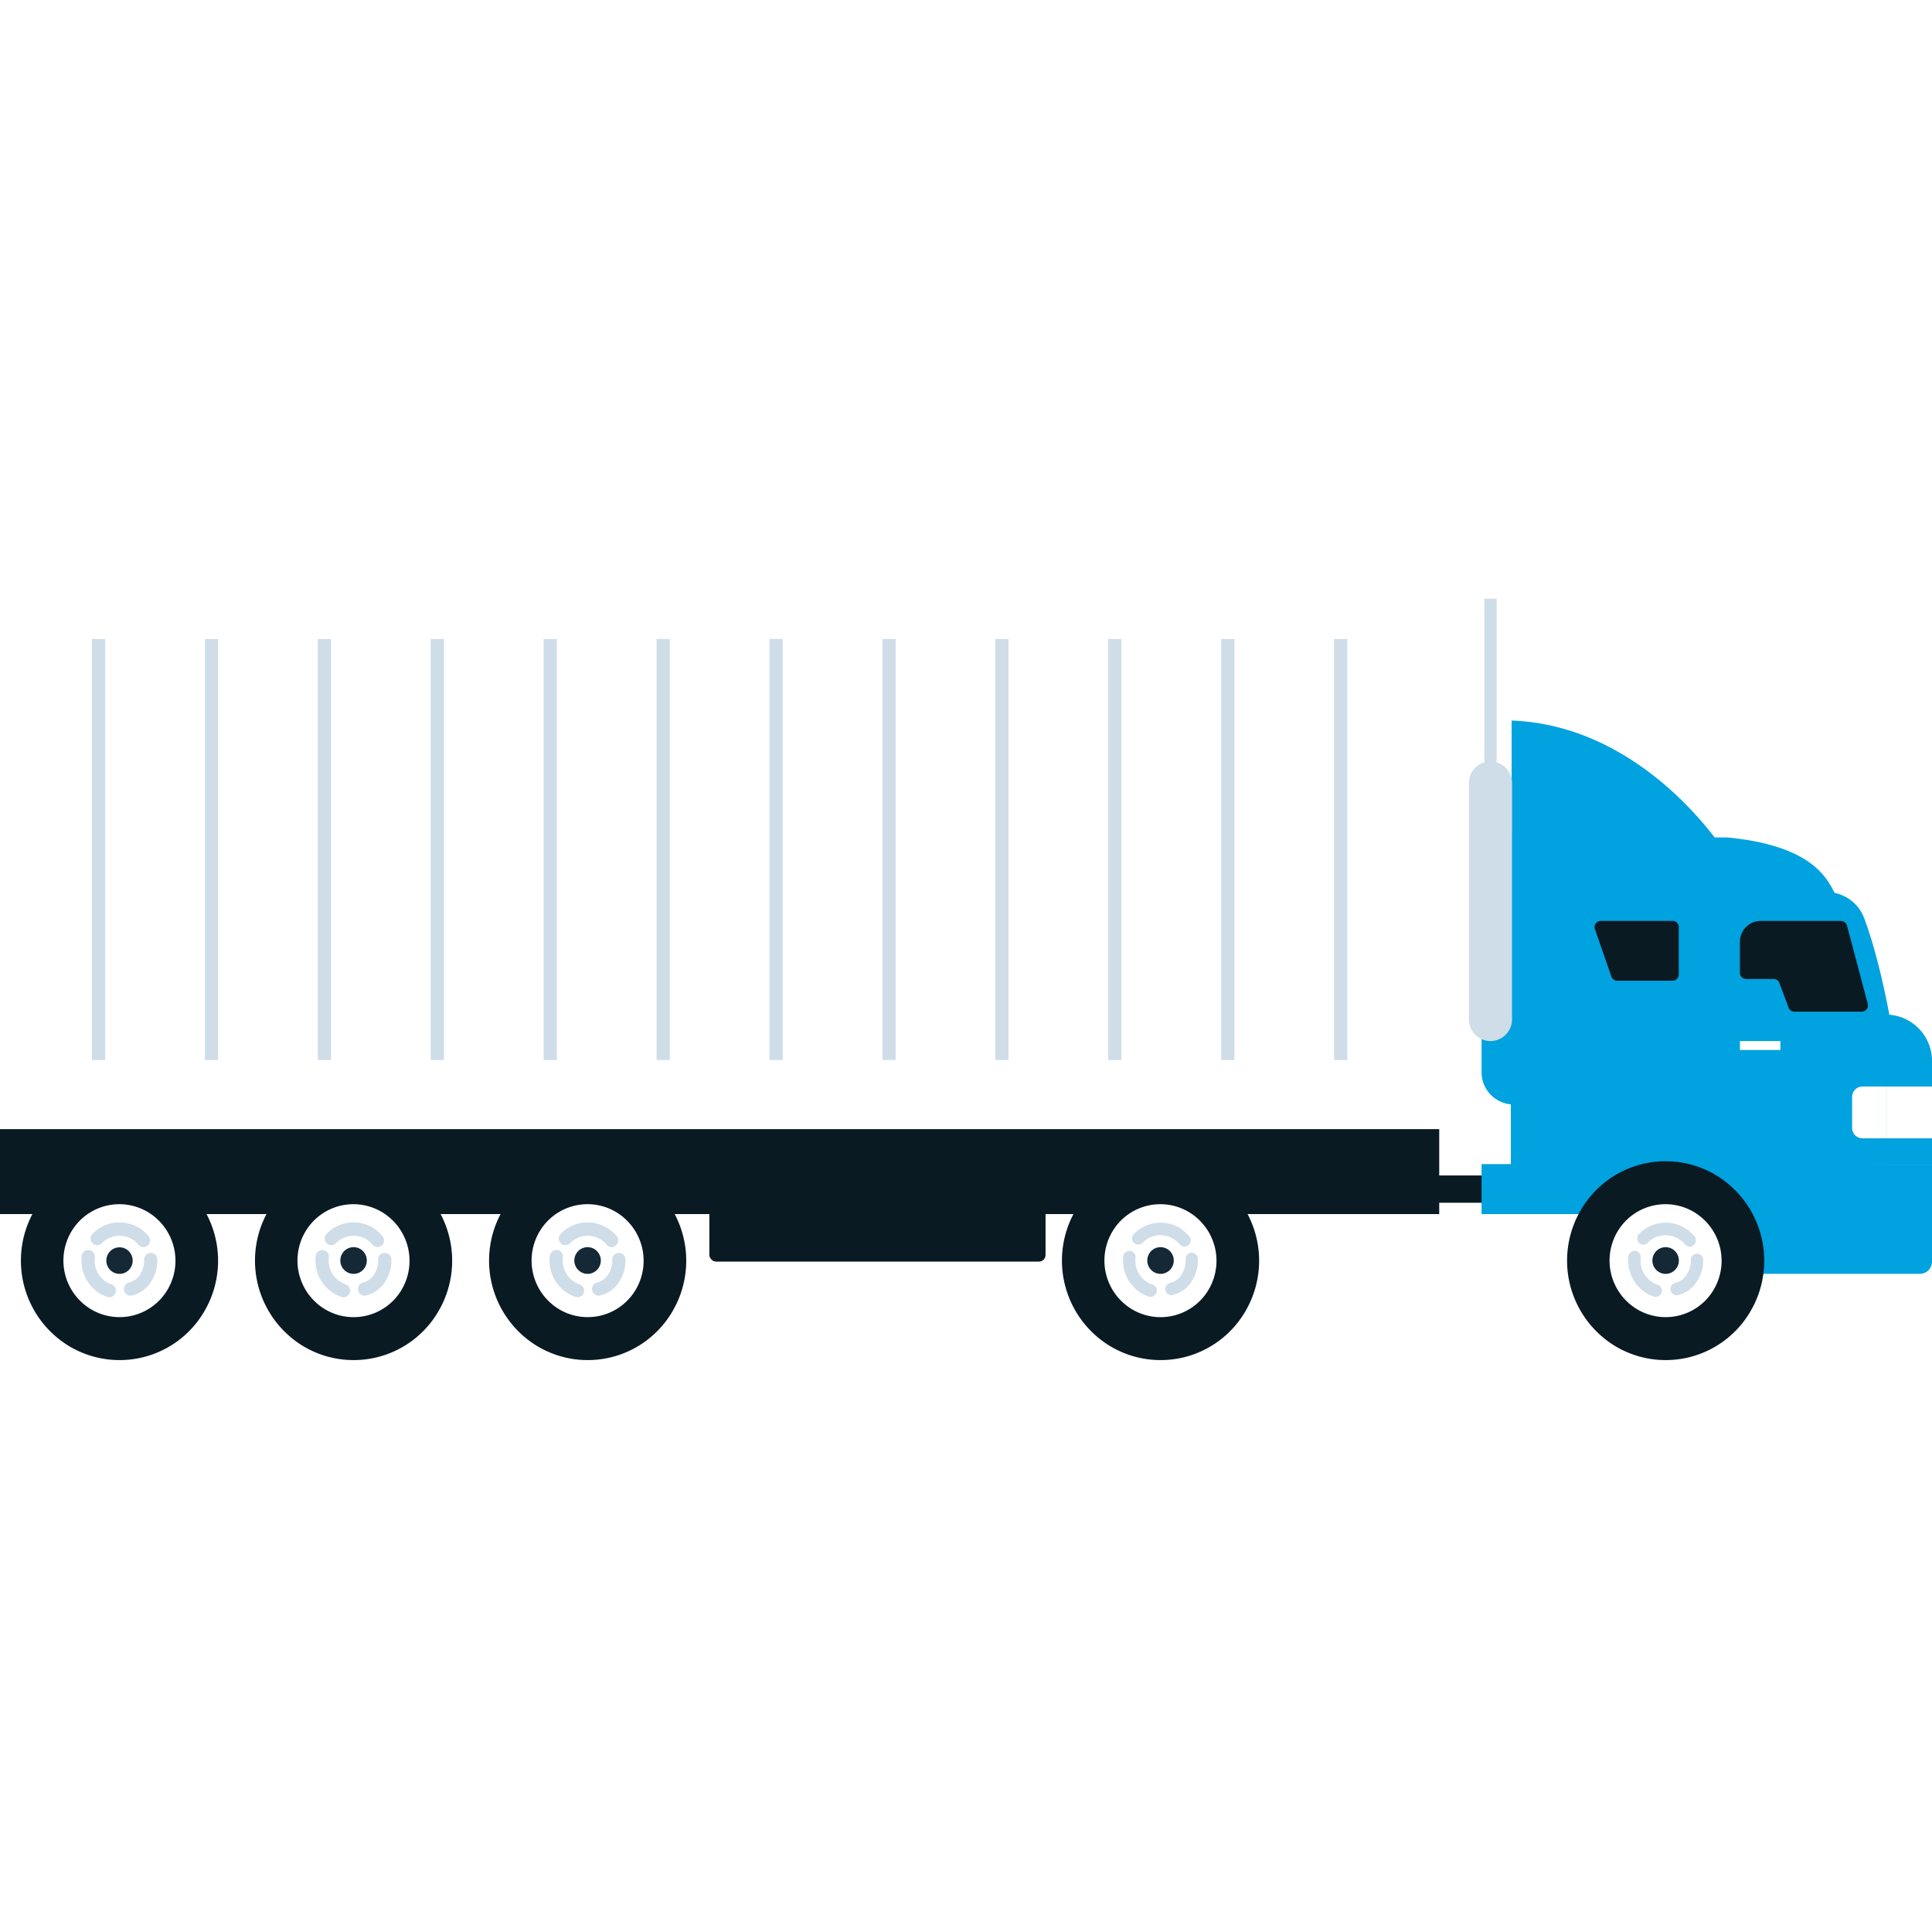<svg id="62efd2d2-cfad-44dc-a0b5-8854046ed43f" data-name="Layer 4" xmlns="http://www.w3.org/2000/svg" viewBox="0 0 500 500">
  <defs>
    <style>
      .c4007b72-2c55-4c24-a46b-65dd596db0cc {
        fill: #00a2df;
      }

      .\35 49275ab-21ce-4a8e-bc2f-67324e649936 {
        fill: #091a23;
      }

      .a4793a50-1d1d-47c9-beaf-21e910dc9829 {
        fill: #fff;
      }

      .\30 6f43d6e-437b-4067-8f09-fbae5a6aa223 {
        fill: #142836;
      }

      .abb0efe6-d7a4-4855-ad18-0083b7e329b5 {
        fill: #cfdde8;
      }
    </style>
  </defs>
  <title>Transport Mode</title>
  <g id="9a82908b-8cb8-48fe-9508-b5fad7fc2018" data-name="car">
    <g id="60183f06-70e8-4fd6-a85b-1997d73dda1a" data-name="&lt;Group&gt;">
      <g id="194c8feb-204d-4894-8e68-681aad251a6c" data-name="&lt;Group&gt;">
        <g id="c234b97c-70d4-41c1-b80c-16db9b82fe32" data-name="&lt;Group&gt;">
          <path id="a75802fd-70e6-49c0-a54d-afeb35f54391" data-name="&lt;Path&gt;" class="c4007b72-2c55-4c24-a46b-65dd596db0cc" d="M481.54,301.57H439.63L440.77,281l0-.76,2.47-45,3.51-18.53c21.82,2,25.9,10.33,27.93,14.14,7.51,14.2,11.84,43.12,14,62.63A7.26,7.26,0,0,1,481.54,301.57Z"/>
        </g>
      </g>
      <g id="9f37a255-809d-499d-b8c5-a696f19448ca" data-name="&lt;Group&gt;">
        <g id="a7895dc7-7c21-4d22-bf50-e6822373acf9" data-name="&lt;Group&gt;">
          <path id="3a5d2ec3-0eb7-44a6-bc55-7a1fcb8b98a4" data-name="&lt;Path&gt;" class="c4007b72-2c55-4c24-a46b-65dd596db0cc" d="M391.21,223.6h55.58c0-.89,0-1.76-.05-2.63,0,0-20.47-33.16-55.52-34.5Z"/>
        </g>
      </g>
      <g id="0381e651-9b21-45fa-b073-ccd43ffdad4f" data-name="&lt;Group&gt;">
        <g id="92272af7-a8e1-4316-b753-3e69bdae0ec3" data-name="&lt;Group&gt;">
          <g id="f06726f8-9708-4bcc-b04d-2a185a0521b1" data-name="&lt;Group&gt;">
            <rect id="7ff1688c-7a98-4413-bbb7-7f3d0c3b96ac" data-name="&lt;Path&gt;" class="c4007b72-2c55-4c24-a46b-65dd596db0cc" x="391" y="280.26" width="51.81" height="32.97"/>
          </g>
        </g>
        <g id="3aa0a15d-f95e-4bbb-be06-58fb02e7a82c" data-name="&lt;Group&gt;">
          <g id="a8a58794-0adf-4de1-9e58-35a95c90af6e" data-name="&lt;Group&gt;">
            <path id="60791612-9537-4b60-855d-f9fd8606d375" data-name="&lt;Path&gt;" class="c4007b72-2c55-4c24-a46b-65dd596db0cc" d="M446.79,216.73v91.68H427.66v-2.57a19.92,19.92,0,0,0-19.78-20H391.72a8.35,8.35,0,0,1-8.29-8.41V216.73Z"/>
          </g>
        </g>
      </g>
      <g id="0ceb0bf3-e9fb-4ce1-86c2-082ddf8d4eea" data-name="&lt;Group&gt;">
        <g id="3edb8956-75ed-41c1-b837-4b0e671733db" data-name="&lt;Group&gt;">
          <rect id="a2c20d11-f99d-4822-a940-03dac8ef6c14" data-name="&lt;Rectangle&gt;" class="549275ab-21ce-4a8e-bc2f-67324e649936" x="367.49" y="304.2" width="106.69" height="7.06" transform="translate(841.67 615.47) rotate(180)"/>
        </g>
      </g>
      <g id="ac8739e3-0dec-4f13-a640-b00929ac03a3" data-name="&lt;Group&gt;">
        <g id="ebf36994-ab15-4d56-940e-38375ddf7b43" data-name="&lt;Group&gt;">
          <path id="091172be-0e33-48a4-91e2-c685e11c58f2" data-name="&lt;Rectangle&gt;" class="c4007b72-2c55-4c24-a46b-65dd596db0cc" d="M418.24,301.27H500a0,0,0,0,1,0,0v28.39a0,0,0,0,1,0,0H415.11a0,0,0,0,1,0,0V304.41A3.14,3.14,0,0,1,418.24,301.27Z" transform="translate(915.11 630.94) rotate(180)"/>
        </g>
      </g>
      <g id="d488ff1c-2d4d-4c50-b932-bf9c4911b09d" data-name="&lt;Group&gt;">
        <g id="96f3c731-4b32-4c36-b1ef-762411a27cf3" data-name="&lt;Group&gt;">
          <rect id="2645d6c3-0e02-4288-8cb3-bc21142d7f73" data-name="&lt;Rectangle&gt;" class="c4007b72-2c55-4c24-a46b-65dd596db0cc" x="383.43" y="301.27" width="116.57" height="12.93" transform="translate(883.43 615.47) rotate(180)"/>
        </g>
      </g>
      <g id="4ca61929-910f-4492-8edb-9261f19ceda0" data-name="&lt;Group&gt;">
        <g id="9d9b18eb-ee98-4b80-8677-7929c939dd57" data-name="&lt;Group&gt;">
          <g id="907c9f68-6f38-4e6c-9c11-f409c5c1a209" data-name="&lt;Group&gt;">
            <path id="13284e80-e605-44dc-b175-f8ed05cec149" data-name="&lt;Path&gt;" class="549275ab-21ce-4a8e-bc2f-67324e649936" d="M452.93,339.52a25.38,25.38,0,0,1-35,8.8A25.87,25.87,0,0,1,409.21,313a25.38,25.38,0,0,1,35-8.8A25.87,25.87,0,0,1,452.93,339.52Z"/>
          </g>
        </g>
        <g id="9c8c339f-b59a-4b6e-8eb2-1a0c46223d69" data-name="&lt;Group&gt;">
          <g id="4497ac49-a6bd-42fe-9894-3025f44cb219" data-name="&lt;Group&gt;">
            <path id="3b7d2c79-98af-4261-907e-337e7db9dedd" data-name="&lt;Path&gt;" class="a4793a50-1d1d-47c9-beaf-21e910dc9829" d="M443.49,333.79a14.42,14.42,0,0,1-19.88,5,14.7,14.7,0,0,1-5-20.06,14.42,14.42,0,0,1,19.88-5A14.7,14.7,0,0,1,443.49,333.79Z"/>
          </g>
        </g>
        <g id="a478e9b3-8c1d-44cc-9550-087b002e11e0" data-name="&lt;Group&gt;">
          <g id="0395c254-9abb-40ac-a126-7207229a9bd8" data-name="&lt;Group&gt;">
            <path id="aeecbb70-9c4c-401c-8b2a-3c919d0d7fd4" data-name="&lt;Path&gt;" class="06f43d6e-437b-4067-8f09-fbae5a6aa223" d="M434,328a3.41,3.41,0,0,1-4.7,1.18,3.47,3.47,0,0,1-1.17-4.74,3.41,3.41,0,0,1,4.7-1.18A3.47,3.47,0,0,1,434,328Z"/>
          </g>
        </g>
        <g id="bc0f0302-2527-427f-a649-973c1bd04cbe" data-name="&lt;Group&gt;">
          <g id="0c1354cc-4609-4e07-9b92-f7444fb5026d" data-name="&lt;Group&gt;">
            <path id="163480b0-c095-415f-a0df-513dc515e47c" data-name="&lt;Path&gt;" class="abb0efe6-d7a4-4855-ad18-0083b7e329b5" d="M433.9,335.2a1.61,1.61,0,0,1-.34-3.18,4.76,4.76,0,0,0,3.09-2.37,6.58,6.58,0,0,0,.93-3.53,1.6,1.6,0,0,1,1.56-1.65,1.56,1.56,0,0,1,1.63,1.57,9.82,9.82,0,0,1-1.39,5.26,7.93,7.93,0,0,1-5.13,3.86A1.63,1.63,0,0,1,433.9,335.2Z"/>
          </g>
        </g>
        <g id="101777e1-c2e5-4d6f-90ee-865a8e2b9ba1" data-name="&lt;Group&gt;">
          <g id="c17864c3-9eb4-47e8-a61e-bf3bec89956f" data-name="&lt;Group&gt;">
            <path id="e6243350-d7b6-422d-b20d-f558fbd84822" data-name="&lt;Path&gt;" class="abb0efe6-d7a4-4855-ad18-0083b7e329b5" d="M428.51,335.63a1.58,1.58,0,0,1-.5-.08,9.6,9.6,0,0,1-1.93-.9,9.83,9.83,0,0,1-4.64-9.52,1.59,1.59,0,1,1,3.17.37,6.6,6.6,0,0,0,3.11,6.39,6.53,6.53,0,0,0,1.3.6,1.61,1.61,0,0,1-.5,3.13Z"/>
          </g>
        </g>
        <g id="4d16642f-46bf-4cdf-abef-90f7ea974264" data-name="&lt;Group&gt;">
          <g id="112c86e0-7bd6-4140-911c-963b56448767" data-name="&lt;Group&gt;">
            <path id="03b9d789-85e7-4aa0-9867-f01187328eae" data-name="&lt;Path&gt;" class="abb0efe6-d7a4-4855-ad18-0083b7e329b5" d="M437.3,322.63a1.59,1.59,0,0,1-1.23-.58,6.51,6.51,0,0,0-1.65-1.42,6.44,6.44,0,0,0-8,1,1.58,1.58,0,0,1-2.25,0,1.62,1.62,0,0,1,0-2.27,9.6,9.6,0,0,1,11.91-1.52,9.71,9.71,0,0,1,2.46,2.12,1.62,1.62,0,0,1-.21,2.26A1.58,1.58,0,0,1,437.3,322.63Z"/>
          </g>
        </g>
      </g>
      <g id="a7e1fc08-a501-45e8-83d8-c7d73cee4a8d" data-name="&lt;Group&gt;">
        <g id="b435d1e1-ae97-4637-a887-b3adf2abf4ad" data-name="&lt;Group&gt;">
          <path id="98552fa0-38ea-47d8-88c3-f1ed0bdace1a" data-name="&lt;Path&gt;" class="549275ab-21ce-4a8e-bc2f-67324e649936" d="M434.46,239.95V252.2a1.6,1.6,0,0,1-1.59,1.61H418.53a1.59,1.59,0,0,1-1.5-1.08l-4.26-12.26a1.61,1.61,0,0,1,1.5-2.14h18.59A1.6,1.6,0,0,1,434.46,239.95Z"/>
        </g>
      </g>
      <g id="1424ad22-3930-4b5e-9b56-035cbafbfaea" data-name="&lt;Group&gt;">
        <g id="fe0cbd51-c909-42a7-a5ee-8ae6d97aa69d" data-name="&lt;Group&gt;">
          <g id="530eeb79-1924-44f3-a035-b25c5702f7bc" data-name="&lt;Group&gt;">
            <path id="9be5295f-f194-40fa-a016-53fce38f6bd8" data-name="&lt;Path&gt;" class="abb0efe6-d7a4-4855-ad18-0083b7e329b5" d="M385.73,269.43h0a5.6,5.6,0,0,0,5.58-5.63V202.68a5.6,5.6,0,0,0-5.58-5.63h0a5.6,5.6,0,0,0-5.58,5.63V263.8A5.6,5.6,0,0,0,385.73,269.43Z"/>
          </g>
        </g>
        <g id="73c76b83-8183-470e-9bec-5c3c2c839c6e" data-name="&lt;Group&gt;">
          <g id="324a4f84-3d92-4726-9d43-2f25de835742" data-name="&lt;Group&gt;">
            <rect id="9c645583-a4c2-478d-91e9-afd6f0dc2fc4" data-name="&lt;Path&gt;" class="abb0efe6-d7a4-4855-ad18-0083b7e329b5" x="384.14" y="154.94" width="3.19" height="50.4"/>
          </g>
        </g>
      </g>
      <g id="33877505-32dd-41a6-b1ae-4a18a06ac77c" data-name="&lt;Group&gt;">
        <g id="ccb4d8ea-06ef-4699-ad11-3cd81061460d" data-name="&lt;Group&gt;">
          <path id="1fb50439-04b1-42b4-a13e-412e5495bea8" data-name="&lt;Path&gt;" class="c4007b72-2c55-4c24-a46b-65dd596db0cc" d="M500,274.66V301.3H450.3V262.57H488A12,12,0,0,1,500,274.66Z"/>
        </g>
      </g>
      <g id="951b0453-ace0-4512-bd01-a8fa32031e88" data-name="&lt;Group&gt;">
        <g id="8f468af7-4c42-4053-8129-d9cc53006de3" data-name="&lt;Group&gt;">
          <path id="4aa544ea-e616-438b-9067-b6462aabdf6d" data-name="&lt;Path&gt;" class="c4007b72-2c55-4c24-a46b-65dd596db0cc" d="M493.54,294.61a7.25,7.25,0,0,1-5.37,6.69H445.55V242.53a11.67,11.67,0,0,1,2.52-7.27,11.48,11.48,0,0,1,9-4.39h15.61a10.42,10.42,0,0,1,9.77,6.74c4.42,11.89,7.49,28.77,9.52,43.59.61,4.34,1.1,8.49,1.53,12.3A6.46,6.46,0,0,1,493.54,294.61Z"/>
        </g>
      </g>
      <g id="a1f85976-0179-46c5-90e2-a01f4130edb3" data-name="&lt;Group&gt;">
        <g id="88a0a1c8-4887-4c59-ab3f-3d0cedb990dd" data-name="&lt;Group&gt;">
          <path id="ac1c0222-4f5d-4509-a537-223f1e8aacce" data-name="&lt;Path&gt;" class="549275ab-21ce-4a8e-bc2f-67324e649936" d="M483.39,259.86,478,239.56a1.64,1.64,0,0,0-1.58-1.22H455.65a5.39,5.39,0,0,0-5.36,5.41v8a1.6,1.6,0,0,0,1.59,1.61H459a1.59,1.59,0,0,1,1.49,1l2.41,6.45a1.59,1.59,0,0,0,1.49,1h17.41A1.6,1.6,0,0,0,483.39,259.86Z"/>
        </g>
      </g>
      <g id="349dce33-eb48-4f05-a4b8-63cfe864cbd5" data-name="&lt;Group&gt;">
        <g id="d3a7fd6d-d9df-4edc-acca-0dae281ff59b" data-name="&lt;Group&gt;">
          <g id="ca24bfc0-e8ec-4d7c-aaef-02a2d8b87168" data-name="&lt;Group&gt;">
            <path id="3bda8614-c8fe-4a2d-be4f-6b3bd4db02b9" data-name="&lt;Path&gt;" class="a4793a50-1d1d-47c9-beaf-21e910dc9829" d="M482,281.19a2.69,2.69,0,0,0-2.68,2.7v8a2.69,2.69,0,0,0,2.68,2.7h6.29V281.19Z"/>
          </g>
        </g>
        <g id="b36365a1-1404-48fb-9ddb-418cb17fad7a" data-name="&lt;Group&gt;">
          <g id="0fa522a3-8269-4d41-91f6-9bc0bde97ebc" data-name="&lt;Group&gt;">
            <rect id="7accad2b-d75e-4c3e-8ab3-7cbcd4fb1588" data-name="&lt;Path&gt;" class="a4793a50-1d1d-47c9-beaf-21e910dc9829" x="488.24" y="281.19" width="11.76" height="13.41"/>
          </g>
        </g>
      </g>
      <g id="ab4ff4c3-7cb4-4388-ab78-4134f33c12c1" data-name="&lt;Group&gt;">
        <g id="090b77e4-841f-4a22-8f7d-386a24d30b1e" data-name="&lt;Group&gt;">
          <rect id="f351141e-a690-4f0b-96ac-a8c924fd998c" data-name="&lt;Rectangle&gt;" class="a4793a50-1d1d-47c9-beaf-21e910dc9829" x="450.29" y="269.43" width="10.47" height="2.31"/>
        </g>
      </g>
    </g>
    <g id="0565479a-e7c4-44d8-954f-090aa2dd8145" data-name="&lt;Group&gt;">
      <g id="b4876ca2-4aff-4fe6-a317-93fc99e1a24d" data-name="&lt;Group&gt;">
        <g id="ab441360-d991-407d-afd5-114a902fbf86" data-name="&lt;Group&gt;">
          <rect id="0e5b5efd-12e3-4efe-b6c0-27714af1a6e3" data-name="&lt;Rectangle&gt;" class="a4793a50-1d1d-47c9-beaf-21e910dc9829" y="148" width="372.47" height="143.68"/>
        </g>
      </g>
      <g id="70b891cc-1098-4595-97a1-768caaf91d62" data-name="&lt;Group&gt;">
        <g id="b0d3f1b2-d356-48e6-937f-e9a489c41b60" data-name="&lt;Group&gt;">
          <rect id="0508dc46-85d7-4a68-9c59-ce7d34af985a" data-name="&lt;Rectangle&gt;" class="549275ab-21ce-4a8e-bc2f-67324e649936" y="292.22" width="372.47" height="21.98"/>
        </g>
      </g>
      <g id="b10dd6f4-0d65-4261-b950-c7f1787e84eb" data-name="&lt;Group&gt;">
        <g id="7b905c02-b625-4800-a202-2cb7b5444e26" data-name="&lt;Group&gt;">
          <rect id="47f3f328-8144-4651-8fc8-58f39dbba7d3" data-name="&lt;Path&gt;" class="abb0efe6-d7a4-4855-ad18-0083b7e329b5" x="23.8" y="165.36" width="3.42" height="108.97"/>
        </g>
        <g id="cb2a3a21-88d9-4161-8bcb-1e2b334385f2" data-name="&lt;Group&gt;">
          <rect id="760c8537-ac44-4c86-b503-6e6a0d784fd3" data-name="&lt;Path&gt;" class="abb0efe6-d7a4-4855-ad18-0083b7e329b5" x="53.02" y="165.36" width="3.42" height="108.97"/>
        </g>
        <g id="0ced3efd-d3be-42c8-a5d2-43918730ddb2" data-name="&lt;Group&gt;">
          <rect id="0a96f1e5-ee21-4130-bbfa-765e39dd2007" data-name="&lt;Path&gt;" class="abb0efe6-d7a4-4855-ad18-0083b7e329b5" x="82.24" y="165.36" width="3.42" height="108.97"/>
        </g>
        <g id="5768b508-a3c1-42a3-b562-858fb30085d6" data-name="&lt;Group&gt;">
          <rect id="c57a5415-d67a-44f1-95d2-04ddeb821773" data-name="&lt;Path&gt;" class="abb0efe6-d7a4-4855-ad18-0083b7e329b5" x="111.47" y="165.36" width="3.42" height="108.97"/>
        </g>
        <g id="dba4bcdb-7763-43f0-9bd0-89dad3fa4db5" data-name="&lt;Group&gt;">
          <rect id="c515765e-7c30-494b-8036-687025fd7441" data-name="&lt;Path&gt;" class="abb0efe6-d7a4-4855-ad18-0083b7e329b5" x="140.69" y="165.36" width="3.42" height="108.97"/>
        </g>
        <g id="222be2b2-e5d4-48b5-b764-df00a0eb8465" data-name="&lt;Group&gt;">
          <rect id="1ca151f5-f81e-41d2-bf33-02963b3fce28" data-name="&lt;Path&gt;" class="abb0efe6-d7a4-4855-ad18-0083b7e329b5" x="169.92" y="165.36" width="3.42" height="108.97"/>
        </g>
        <g id="680446b3-8e18-4d90-a354-f4f05ce246f2" data-name="&lt;Group&gt;">
          <rect id="0debd83b-36e9-485f-95b1-e2ebec0daf45" data-name="&lt;Path&gt;" class="abb0efe6-d7a4-4855-ad18-0083b7e329b5" x="199.14" y="165.36" width="3.42" height="108.97"/>
        </g>
        <g id="5e4a3053-6686-4d17-a404-6a93d5e55813" data-name="&lt;Group&gt;">
          <rect id="405b31ea-d7a6-4ee9-b746-ad0c083810ff" data-name="&lt;Path&gt;" class="abb0efe6-d7a4-4855-ad18-0083b7e329b5" x="228.37" y="165.36" width="3.42" height="108.97"/>
        </g>
        <g id="ea79e967-e26a-4462-b0ba-9dee4d99bd2e" data-name="&lt;Group&gt;">
          <rect id="2ceb83aa-4069-4567-8cef-79361e420b5d" data-name="&lt;Path&gt;" class="abb0efe6-d7a4-4855-ad18-0083b7e329b5" x="257.59" y="165.36" width="3.42" height="108.97"/>
        </g>
        <g id="eccab30e-4731-417a-a637-0cd7e21692cc" data-name="&lt;Group&gt;">
          <rect id="460c339f-b700-4f65-bac6-7005a03433fe" data-name="&lt;Path&gt;" class="abb0efe6-d7a4-4855-ad18-0083b7e329b5" x="286.81" y="165.36" width="3.42" height="108.97"/>
        </g>
        <g id="4ccf97df-3f21-471e-b045-151d3b920816" data-name="&lt;Group&gt;">
          <rect id="93b66154-2c92-4b63-98bf-ab6d2461d255" data-name="&lt;Path&gt;" class="abb0efe6-d7a4-4855-ad18-0083b7e329b5" x="316.04" y="165.36" width="3.42" height="108.97"/>
        </g>
        <g id="6b665aa5-17d3-4eab-8cff-d9ef1ce7b665" data-name="&lt;Group&gt;">
          <rect id="703a1f72-6714-4e51-bbc5-259ec287cf2e" data-name="&lt;Path&gt;" class="abb0efe6-d7a4-4855-ad18-0083b7e329b5" x="345.26" y="165.36" width="3.42" height="108.97"/>
        </g>
      </g>
    </g>
    <g id="18b29cf4-2c2b-479e-9b61-8a81008a3580" data-name="&lt;Group&gt;">
      <g id="c13a4b11-bb74-48fa-bd0a-f7876ec8808f" data-name="&lt;Group&gt;">
        <g id="89378f92-2318-4e99-b907-ef33c29d7a0b" data-name="&lt;Group&gt;">
          <path id="c560014a-a064-4c7b-82f6-7db328beca16" data-name="&lt;Path&gt;" class="549275ab-21ce-4a8e-bc2f-67324e649936" d="M322.21,339.52a25.38,25.38,0,0,1-35,8.8A25.87,25.87,0,0,1,278.48,313a25.38,25.38,0,0,1,35-8.8A25.87,25.87,0,0,1,322.21,339.52Z"/>
        </g>
      </g>
      <g id="0a867421-a9f6-4695-9774-ecbf78cc1001" data-name="&lt;Group&gt;">
        <g id="16a88398-6e6d-48dd-a536-a8c49956ced5" data-name="&lt;Group&gt;">
          <path id="02888dde-f3d7-4b10-801a-7b691c3be88e" data-name="&lt;Path&gt;" class="a4793a50-1d1d-47c9-beaf-21e910dc9829" d="M312.77,333.79a14.42,14.42,0,0,1-19.89,5,14.7,14.7,0,0,1-5-20.06,14.42,14.42,0,0,1,19.88-5A14.7,14.7,0,0,1,312.77,333.79Z"/>
        </g>
      </g>
      <g id="2d9427c5-8b7f-4f66-8c64-f712a323d0a5" data-name="&lt;Group&gt;">
        <g id="af73ce07-8826-40fc-92d9-1e08e12e5d8f" data-name="&lt;Group&gt;">
          <path id="3175fd25-1ee7-4755-afe8-f91606563331" data-name="&lt;Path&gt;" class="06f43d6e-437b-4067-8f09-fbae5a6aa223" d="M303.28,328a3.41,3.41,0,0,1-4.7,1.18,3.47,3.47,0,0,1-1.17-4.74,3.41,3.41,0,0,1,4.7-1.18A3.47,3.47,0,0,1,303.28,328Z"/>
        </g>
      </g>
      <g id="37d681ef-e919-46c3-9d99-1670eaacb1f0" data-name="&lt;Group&gt;">
        <g id="fea3d484-452d-4996-ae56-6502afc9adba" data-name="&lt;Group&gt;">
          <path id="9d93c3d5-8454-4732-8b85-071f86556c18" data-name="&lt;Path&gt;" class="abb0efe6-d7a4-4855-ad18-0083b7e329b5" d="M303.18,335.2a1.61,1.61,0,0,1-.34-3.18,4.77,4.77,0,0,0,3.09-2.38,6.59,6.59,0,0,0,.93-3.53A1.59,1.59,0,1,1,310,326a9.83,9.83,0,0,1-1.38,5.26,7.94,7.94,0,0,1-5.14,3.86A1.63,1.63,0,0,1,303.18,335.2Z"/>
        </g>
      </g>
      <g id="edbe5e4d-9e20-4a7c-a649-73fb3964d43d" data-name="&lt;Group&gt;">
        <g id="068e0f76-cf51-42d7-97d4-e089498991ae" data-name="&lt;Group&gt;">
          <path id="1aee58bd-e4d8-4d40-a263-13461cbbdc26" data-name="&lt;Path&gt;" class="abb0efe6-d7a4-4855-ad18-0083b7e329b5" d="M297.78,335.63a1.6,1.6,0,0,1-.5-.08,9.63,9.63,0,0,1-1.93-.9,9.84,9.84,0,0,1-4.64-9.52,1.59,1.59,0,1,1,3.17.37,6.61,6.61,0,0,0,3.11,6.39,6.42,6.42,0,0,0,1.3.6,1.61,1.61,0,0,1-.5,3.14Z"/>
        </g>
      </g>
      <g id="34c7327e-dba4-4902-acd4-7f2122dc6c8f" data-name="&lt;Group&gt;">
        <g id="04f449f4-9fa2-4422-b644-5953c5a5bb1e" data-name="&lt;Group&gt;">
          <path id="cdff9447-16fa-46c3-8a70-c6ab430dc094" data-name="&lt;Path&gt;" class="abb0efe6-d7a4-4855-ad18-0083b7e329b5" d="M306.57,322.63a1.59,1.59,0,0,1-1.23-.58,6.5,6.5,0,0,0-1.65-1.42,6.44,6.44,0,0,0-8,1,1.58,1.58,0,0,1-2.25,0,1.62,1.62,0,0,1,0-2.27,9.6,9.6,0,0,1,11.91-1.52A9.72,9.72,0,0,1,307.8,320a1.62,1.62,0,0,1-.21,2.26A1.58,1.58,0,0,1,306.57,322.63Z"/>
        </g>
      </g>
    </g>
    <g id="f507b078-c528-40cc-9d28-9f9137ccc18b" data-name="&lt;Group&gt;">
      <g id="b287de1d-fdbc-496e-b205-a3a2a458b1c7" data-name="&lt;Group&gt;">
        <g id="b1b22dd9-a9a6-4dab-84ed-dc5d7ed94e96" data-name="&lt;Group&gt;">
          <path id="3d71a07a-7886-4906-b941-f101616d26d2" data-name="&lt;Path&gt;" class="549275ab-21ce-4a8e-bc2f-67324e649936" d="M173.95,339.52a25.38,25.38,0,0,1-35,8.8A25.87,25.87,0,0,1,130.22,313a25.38,25.38,0,0,1,35-8.8A25.87,25.87,0,0,1,173.95,339.52Z"/>
        </g>
        <g id="91177e0a-0d60-4175-8b53-82bc1bb79621" data-name="&lt;Group&gt;">
          <path id="1c166c92-9282-4bcf-a752-fc30e081964d" data-name="&lt;Path&gt;" class="a4793a50-1d1d-47c9-beaf-21e910dc9829" d="M164.51,333.79a14.42,14.42,0,0,1-19.88,5,14.7,14.7,0,0,1-5-20.06,14.42,14.42,0,0,1,19.89-5A14.7,14.7,0,0,1,164.51,333.79Z"/>
        </g>
        <g id="61df41cd-d7fa-4654-96be-9520a22cc252" data-name="&lt;Group&gt;">
          <path id="8e1ab57d-d421-4462-91b0-ce3bff08f10f" data-name="&lt;Path&gt;" class="06f43d6e-437b-4067-8f09-fbae5a6aa223" d="M155,328a3.41,3.41,0,0,1-4.7,1.18,3.47,3.47,0,0,1-1.17-4.74,3.41,3.41,0,0,1,4.7-1.18A3.47,3.47,0,0,1,155,328Z"/>
        </g>
        <g id="1965d38a-b02c-4881-aea6-99693a59ac31" data-name="&lt;Group&gt;">
          <path id="e1706224-4333-4e1d-a58e-d0fcc88186d6" data-name="&lt;Path&gt;" class="abb0efe6-d7a4-4855-ad18-0083b7e329b5" d="M154.92,335.32a1.73,1.73,0,0,1-.37-3.41,4.66,4.66,0,0,0,3-2.32,6.47,6.47,0,0,0,.91-3.47,1.71,1.71,0,1,1,3.41-.08,9.93,9.93,0,0,1-1.4,5.32,8,8,0,0,1-5.21,3.91A1.74,1.74,0,0,1,154.92,335.32Z"/>
        </g>
        <g id="e9fee6a4-61c8-45ef-b7f7-f59e35c6b1b0" data-name="&lt;Group&gt;">
          <path id="07b5ca90-f04f-4660-ac0f-94abb2f2fec5" data-name="&lt;Path&gt;" class="abb0efe6-d7a4-4855-ad18-0083b7e329b5" d="M149.52,335.74a1.72,1.72,0,0,1-.54-.09,9.71,9.71,0,0,1-2-.91,10,10,0,0,1-4.69-9.63,1.71,1.71,0,1,1,3.39.4,6.49,6.49,0,0,0,3.06,6.28,6.27,6.27,0,0,0,1.27.59,1.73,1.73,0,0,1-.54,3.36Z"/>
        </g>
        <g id="7cc04940-a63d-4ff2-8232-c61c17aae676" data-name="&lt;Group&gt;">
          <path id="0c20cac2-b851-495f-8cb8-dd27c18215bf" data-name="&lt;Path&gt;" class="abb0efe6-d7a4-4855-ad18-0083b7e329b5" d="M158.31,322.75a1.69,1.69,0,0,1-1.31-.62,6.37,6.37,0,0,0-9.47-.39,1.7,1.7,0,0,1-2.42,0,1.73,1.73,0,0,1,0-2.44,9.71,9.71,0,0,1,12-1.54,9.84,9.84,0,0,1,2.49,2.15,1.73,1.73,0,0,1-.22,2.43A1.7,1.7,0,0,1,158.31,322.75Z"/>
        </g>
      </g>
      <g id="c1ce2080-5fcf-42a8-9418-75fb07cca726" data-name="&lt;Group&gt;">
        <g id="425401c2-2ff3-4166-9d13-682177e83cff" data-name="&lt;Group&gt;">
          <path id="2c0538ff-e97c-4fdf-b644-093f4bc908f6" data-name="&lt;Path&gt;" class="549275ab-21ce-4a8e-bc2f-67324e649936" d="M113.37,339.52a25.38,25.38,0,0,1-35,8.8A25.87,25.87,0,0,1,69.64,313a25.38,25.38,0,0,1,35-8.8A25.87,25.87,0,0,1,113.37,339.52Z"/>
        </g>
        <g id="d009131b-fc24-46d5-b0a7-6de3734a2e17" data-name="&lt;Group&gt;">
          <path id="352b439c-56d1-40a7-ad2e-05bb44325ee4" data-name="&lt;Path&gt;" class="a4793a50-1d1d-47c9-beaf-21e910dc9829" d="M103.93,333.79a14.42,14.42,0,0,1-19.89,5,14.7,14.7,0,0,1-5-20.06,14.42,14.42,0,0,1,19.88-5A14.7,14.7,0,0,1,103.93,333.79Z"/>
        </g>
        <g id="5f68c67c-80ef-4ea5-998f-b1b88b38580d" data-name="&lt;Group&gt;">
          <path id="c1b94d03-a7aa-43f3-bb1c-b7335f86a402" data-name="&lt;Path&gt;" class="06f43d6e-437b-4067-8f09-fbae5a6aa223" d="M94.44,328a3.41,3.41,0,0,1-4.7,1.18,3.47,3.47,0,0,1-1.17-4.74,3.41,3.41,0,0,1,4.7-1.18A3.47,3.47,0,0,1,94.44,328Z"/>
        </g>
        <g id="e77bb697-bf56-4865-bd54-e3132a473684" data-name="&lt;Group&gt;">
          <path id="ff2d092c-def1-4559-8aae-77c3ab46d812" data-name="&lt;Path&gt;" class="abb0efe6-d7a4-4855-ad18-0083b7e329b5" d="M94.34,335.32a1.73,1.73,0,0,1-.37-3.41,4.6,4.6,0,0,0,3-2.32,6.47,6.47,0,0,0,.91-3.47,1.71,1.71,0,1,1,3.41-.08,9.93,9.93,0,0,1-1.4,5.32,8.06,8.06,0,0,1-5.21,3.91A1.74,1.74,0,0,1,94.34,335.32Z"/>
        </g>
        <g id="16d38832-aab9-4592-b065-c29555deed3d" data-name="&lt;Group&gt;">
          <path id="ab8fab22-cc6d-4223-8bcf-dd5a433fdae0" data-name="&lt;Path&gt;" class="abb0efe6-d7a4-4855-ad18-0083b7e329b5" d="M88.94,335.74a1.72,1.72,0,0,1-.54-.09,9.72,9.72,0,0,1-2-.91,10,10,0,0,1-4.69-9.63,1.71,1.71,0,1,1,3.39.4,6.49,6.49,0,0,0,3.06,6.28,6.26,6.26,0,0,0,1.27.59,1.73,1.73,0,0,1-.54,3.36Z"/>
        </g>
        <g id="981e00a1-69e9-410a-a2e4-689487a834b8" data-name="&lt;Group&gt;">
          <path id="652d09fb-3e87-471b-91d9-3fa6084eb37d" data-name="&lt;Path&gt;" class="abb0efe6-d7a4-4855-ad18-0083b7e329b5" d="M97.73,322.75a1.69,1.69,0,0,1-1.31-.62,6.37,6.37,0,0,0-9.47-.39,1.7,1.7,0,0,1-2.42,0,1.73,1.73,0,0,1,0-2.44,9.71,9.71,0,0,1,12-1.54A9.84,9.84,0,0,1,99,319.92a1.73,1.73,0,0,1-.22,2.43A1.7,1.7,0,0,1,97.73,322.75Z"/>
        </g>
      </g>
      <g id="7d95f8ea-cc09-4de2-a22d-b3dd05a1bf2a" data-name="&lt;Group&gt;">
        <g id="7f32bcc6-f224-439c-9b87-97552c4cd667" data-name="&lt;Group&gt;">
          <path id="7993178e-d9a0-4049-9625-268e33747b8a" data-name="&lt;Path&gt;" class="549275ab-21ce-4a8e-bc2f-67324e649936" d="M52.79,339.52a25.38,25.38,0,0,1-35,8.8A25.87,25.87,0,0,1,9.06,313a25.38,25.38,0,0,1,35-8.8A25.87,25.87,0,0,1,52.79,339.52Z"/>
        </g>
        <g id="5a25e077-2369-4b9e-bbd5-5292f81bb5f3" data-name="&lt;Group&gt;">
          <path id="a17f8535-cd6b-444d-b562-e14ac8bef055" data-name="&lt;Path&gt;" class="a4793a50-1d1d-47c9-beaf-21e910dc9829" d="M43.35,333.79a14.42,14.42,0,0,1-19.88,5,14.7,14.7,0,0,1-5-20.06,14.42,14.42,0,0,1,19.88-5A14.7,14.7,0,0,1,43.35,333.79Z"/>
        </g>
        <g id="271f0369-a6ac-4ae2-85b4-1cd7877145ac" data-name="&lt;Group&gt;">
          <path id="6127b0e6-0c4c-4afd-a2b5-6db4759526bd" data-name="&lt;Path&gt;" class="06f43d6e-437b-4067-8f09-fbae5a6aa223" d="M33.86,328a3.41,3.41,0,0,1-4.7,1.18A3.47,3.47,0,0,1,28,324.48a3.41,3.41,0,0,1,4.7-1.18A3.47,3.47,0,0,1,33.86,328Z"/>
        </g>
        <g id="7269a03b-7a99-4bf5-9020-77f4b4d16ba5" data-name="&lt;Group&gt;">
          <path id="66e428ab-e52c-4fac-8fea-61f02c0806e0" data-name="&lt;Path&gt;" class="abb0efe6-d7a4-4855-ad18-0083b7e329b5" d="M33.76,335.32a1.73,1.73,0,0,1-.37-3.41,4.6,4.6,0,0,0,3-2.32,6.46,6.46,0,0,0,.91-3.47,1.71,1.71,0,1,1,3.41-.08,9.93,9.93,0,0,1-1.4,5.32,8.06,8.06,0,0,1-5.21,3.91A1.74,1.74,0,0,1,33.76,335.32Z"/>
        </g>
        <g id="675907f1-8184-49fe-8765-47d7ba9a1a76" data-name="&lt;Group&gt;">
          <path id="ccbc3d37-8691-469a-9638-2acd2826d00e" data-name="&lt;Path&gt;" class="abb0efe6-d7a4-4855-ad18-0083b7e329b5" d="M28.36,335.74a1.72,1.72,0,0,1-.54-.09,9.72,9.72,0,0,1-2-.91,10,10,0,0,1-4.69-9.63,1.71,1.71,0,1,1,3.39.4,6.49,6.49,0,0,0,3.06,6.28,6.26,6.26,0,0,0,1.27.59,1.73,1.73,0,0,1-.54,3.36Z"/>
        </g>
        <g id="94ece2ba-0c28-44d1-bee0-f851d0531086" data-name="&lt;Group&gt;">
          <path id="c98b8818-d5d8-41d2-8ac7-ba2059693ff4" data-name="&lt;Path&gt;" class="abb0efe6-d7a4-4855-ad18-0083b7e329b5" d="M37.15,322.75a1.69,1.69,0,0,1-1.31-.62,6.37,6.37,0,0,0-9.47-.39,1.7,1.7,0,0,1-2.42,0,1.73,1.73,0,0,1,0-2.44,9.72,9.72,0,0,1,12-1.54,9.84,9.84,0,0,1,2.49,2.15,1.73,1.73,0,0,1-.22,2.43A1.7,1.7,0,0,1,37.15,322.75Z"/>
        </g>
      </g>
    </g>
    <g id="3a51376c-83f5-4abc-8362-5fa2b0b6c4b3" data-name="&lt;Group&gt;">
      <g id="e8cc1f99-a0e3-4c07-a0a7-530cf77cbeea" data-name="&lt;Group&gt;">
        <rect id="7b234322-467d-4f54-8268-7c58a789191c" data-name="&lt;Rectangle&gt;" class="549275ab-21ce-4a8e-bc2f-67324e649936" x="183.58" y="304.79" width="87.01" height="21.71" rx="1.72" ry="1.72"/>
      </g>
    </g>
  </g>
</svg>
